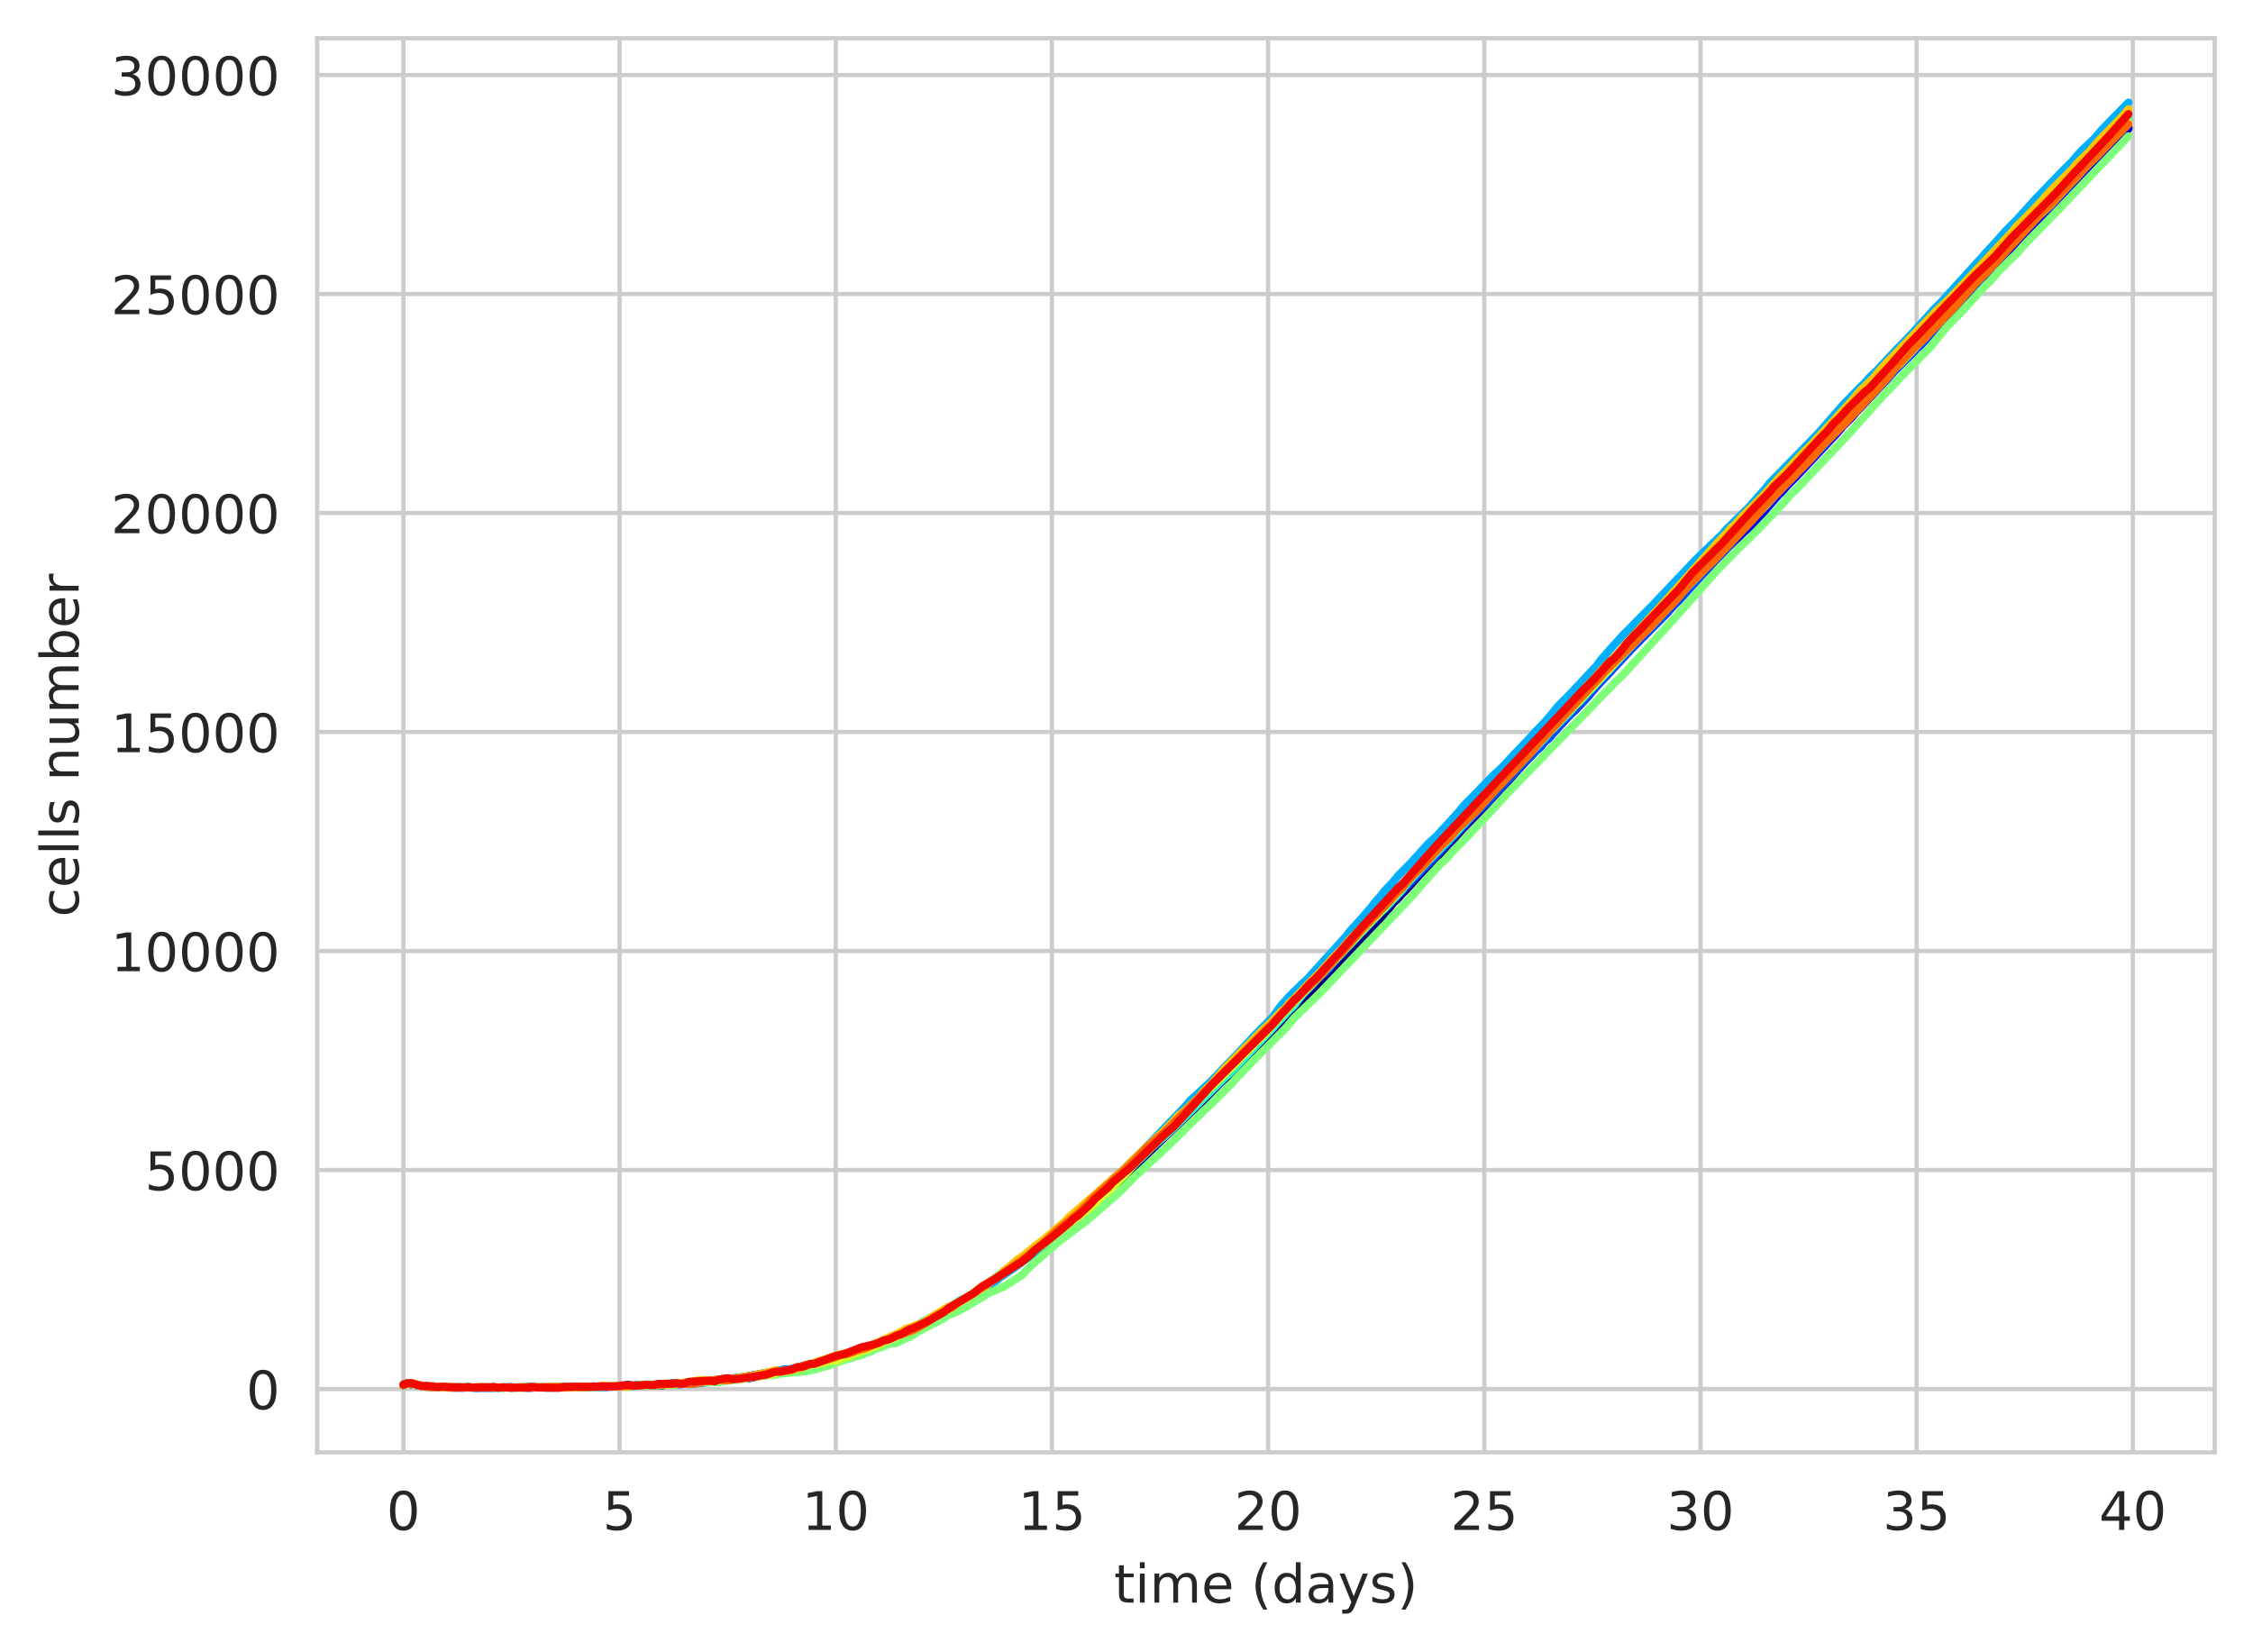 <?xml version="1.0" encoding="utf-8" standalone="no"?>
<!DOCTYPE svg PUBLIC "-//W3C//DTD SVG 1.1//EN"
  "http://www.w3.org/Graphics/SVG/1.1/DTD/svg11.dtd">
<!-- Created with matplotlib (https://matplotlib.org/) -->
<svg height="310.868pt" version="1.1" viewBox="0 0 424.011 310.868" width="424.011pt" xmlns="http://www.w3.org/2000/svg" xmlns:xlink="http://www.w3.org/1999/xlink">
 <defs>
  <style type="text/css">
*{stroke-linecap:butt;stroke-linejoin:round;white-space:pre;}
  </style>
 </defs>
 <g id="figure_1">
  <g id="patch_1">
   <path d="M 0 310.868 
L 424.011 310.868 
L 424.011 0 
L 0 0 
z
" style="fill:#ffffff;"/>
  </g>
  <g id="axes_1">
   <g id="patch_2">
    <path d="M 59.691 273.312 
L 416.811 273.312 
L 416.811 7.2 
L 59.691 7.2 
z
" style="fill:#ffffff;"/>
   </g>
   <g id="matplotlib.axis_1">
    <g id="xtick_1">
     <g id="line2d_1">
      <path clip-path="url(#pef18bf2307)" d="M 75.923 273.312 
L 75.923 7.2 
" style="fill:none;stroke:#cccccc;stroke-linecap:round;stroke-width:0.8;"/>
     </g>
     <g id="text_1">
      <!-- 0 -->
      <defs>
       <path d="M 31.781 66.406 
Q 24.172 66.406 20.328 58.906 
Q 16.5 51.422 16.5 36.375 
Q 16.5 21.391 20.328 13.891 
Q 24.172 6.391 31.781 6.391 
Q 39.453 6.391 43.281 13.891 
Q 47.125 21.391 47.125 36.375 
Q 47.125 51.422 43.281 58.906 
Q 39.453 66.406 31.781 66.406 
z
M 31.781 74.219 
Q 44.047 74.219 50.516 64.516 
Q 56.984 54.828 56.984 36.375 
Q 56.984 17.969 50.516 8.266 
Q 44.047 -1.422 31.781 -1.422 
Q 19.531 -1.422 13.062 8.266 
Q 6.594 17.969 6.594 36.375 
Q 6.594 54.828 13.062 64.516 
Q 19.531 74.219 31.781 74.219 
z
" id="DejaVuSans-48"/>
      </defs>
      <g style="fill:#262626;" transform="translate(72.742 287.91)scale(0.1 -0.1)">
       <use xlink:href="#DejaVuSans-48"/>
      </g>
     </g>
    </g>
    <g id="xtick_2">
     <g id="line2d_2">
      <path clip-path="url(#pef18bf2307)" d="M 116.607 273.312 
L 116.607 7.2 
" style="fill:none;stroke:#cccccc;stroke-linecap:round;stroke-width:0.8;"/>
     </g>
     <g id="text_2">
      <!-- 5 -->
      <defs>
       <path d="M 10.797 72.906 
L 49.516 72.906 
L 49.516 64.594 
L 19.828 64.594 
L 19.828 46.734 
Q 21.969 47.469 24.109 47.828 
Q 26.266 48.188 28.422 48.188 
Q 40.625 48.188 47.75 41.5 
Q 54.891 34.812 54.891 23.391 
Q 54.891 11.625 47.562 5.094 
Q 40.234 -1.422 26.906 -1.422 
Q 22.312 -1.422 17.547 -0.641 
Q 12.797 0.141 7.719 1.703 
L 7.719 11.625 
Q 12.109 9.234 16.797 8.062 
Q 21.484 6.891 26.703 6.891 
Q 35.156 6.891 40.078 11.328 
Q 45.016 15.766 45.016 23.391 
Q 45.016 31 40.078 35.438 
Q 35.156 39.891 26.703 39.891 
Q 22.75 39.891 18.812 39.016 
Q 14.891 38.141 10.797 36.281 
z
" id="DejaVuSans-53"/>
      </defs>
      <g style="fill:#262626;" transform="translate(113.426 287.91)scale(0.1 -0.1)">
       <use xlink:href="#DejaVuSans-53"/>
      </g>
     </g>
    </g>
    <g id="xtick_3">
     <g id="line2d_3">
      <path clip-path="url(#pef18bf2307)" d="M 157.29 273.312 
L 157.29 7.2 
" style="fill:none;stroke:#cccccc;stroke-linecap:round;stroke-width:0.8;"/>
     </g>
     <g id="text_3">
      <!-- 10 -->
      <defs>
       <path d="M 12.406 8.297 
L 28.516 8.297 
L 28.516 63.922 
L 10.984 60.406 
L 10.984 69.391 
L 28.422 72.906 
L 38.281 72.906 
L 38.281 8.297 
L 54.391 8.297 
L 54.391 0 
L 12.406 0 
z
" id="DejaVuSans-49"/>
      </defs>
      <g style="fill:#262626;" transform="translate(150.928 287.91)scale(0.1 -0.1)">
       <use xlink:href="#DejaVuSans-49"/>
       <use x="63.623" xlink:href="#DejaVuSans-48"/>
      </g>
     </g>
    </g>
    <g id="xtick_4">
     <g id="line2d_4">
      <path clip-path="url(#pef18bf2307)" d="M 197.974 273.312 
L 197.974 7.2 
" style="fill:none;stroke:#cccccc;stroke-linecap:round;stroke-width:0.8;"/>
     </g>
     <g id="text_4">
      <!-- 15 -->
      <g style="fill:#262626;" transform="translate(191.611 287.91)scale(0.1 -0.1)">
       <use xlink:href="#DejaVuSans-49"/>
       <use x="63.623" xlink:href="#DejaVuSans-53"/>
      </g>
     </g>
    </g>
    <g id="xtick_5">
     <g id="line2d_5">
      <path clip-path="url(#pef18bf2307)" d="M 238.657 273.312 
L 238.657 7.2 
" style="fill:none;stroke:#cccccc;stroke-linecap:round;stroke-width:0.8;"/>
     </g>
     <g id="text_5">
      <!-- 20 -->
      <defs>
       <path d="M 19.188 8.297 
L 53.609 8.297 
L 53.609 0 
L 7.328 0 
L 7.328 8.297 
Q 12.938 14.109 22.625 23.891 
Q 32.328 33.688 34.812 36.531 
Q 39.547 41.844 41.422 45.531 
Q 43.312 49.219 43.312 52.781 
Q 43.312 58.594 39.234 62.25 
Q 35.156 65.922 28.609 65.922 
Q 23.969 65.922 18.812 64.312 
Q 13.672 62.703 7.812 59.422 
L 7.812 69.391 
Q 13.766 71.781 18.938 73 
Q 24.125 74.219 28.422 74.219 
Q 39.75 74.219 46.484 68.547 
Q 53.219 62.891 53.219 53.422 
Q 53.219 48.922 51.531 44.891 
Q 49.859 40.875 45.406 35.406 
Q 44.188 33.984 37.641 27.219 
Q 31.109 20.453 19.188 8.297 
z
" id="DejaVuSans-50"/>
      </defs>
      <g style="fill:#262626;" transform="translate(232.295 287.91)scale(0.1 -0.1)">
       <use xlink:href="#DejaVuSans-50"/>
       <use x="63.623" xlink:href="#DejaVuSans-48"/>
      </g>
     </g>
    </g>
    <g id="xtick_6">
     <g id="line2d_6">
      <path clip-path="url(#pef18bf2307)" d="M 279.341 273.312 
L 279.341 7.2 
" style="fill:none;stroke:#cccccc;stroke-linecap:round;stroke-width:0.8;"/>
     </g>
     <g id="text_6">
      <!-- 25 -->
      <g style="fill:#262626;" transform="translate(272.978 287.91)scale(0.1 -0.1)">
       <use xlink:href="#DejaVuSans-50"/>
       <use x="63.623" xlink:href="#DejaVuSans-53"/>
      </g>
     </g>
    </g>
    <g id="xtick_7">
     <g id="line2d_7">
      <path clip-path="url(#pef18bf2307)" d="M 320.025 273.312 
L 320.025 7.2 
" style="fill:none;stroke:#cccccc;stroke-linecap:round;stroke-width:0.8;"/>
     </g>
     <g id="text_7">
      <!-- 30 -->
      <defs>
       <path d="M 40.578 39.312 
Q 47.656 37.797 51.625 33 
Q 55.609 28.219 55.609 21.188 
Q 55.609 10.406 48.188 4.484 
Q 40.766 -1.422 27.094 -1.422 
Q 22.516 -1.422 17.656 -0.516 
Q 12.797 0.391 7.625 2.203 
L 7.625 11.719 
Q 11.719 9.328 16.594 8.109 
Q 21.484 6.891 26.812 6.891 
Q 36.078 6.891 40.938 10.547 
Q 45.797 14.203 45.797 21.188 
Q 45.797 27.641 41.281 31.266 
Q 36.766 34.906 28.719 34.906 
L 20.219 34.906 
L 20.219 43.016 
L 29.109 43.016 
Q 36.375 43.016 40.234 45.922 
Q 44.094 48.828 44.094 54.297 
Q 44.094 59.906 40.109 62.906 
Q 36.141 65.922 28.719 65.922 
Q 24.656 65.922 20.016 65.031 
Q 15.375 64.156 9.812 62.312 
L 9.812 71.094 
Q 15.438 72.656 20.344 73.438 
Q 25.25 74.219 29.594 74.219 
Q 40.828 74.219 47.359 69.109 
Q 53.906 64.016 53.906 55.328 
Q 53.906 49.266 50.438 45.094 
Q 46.969 40.922 40.578 39.312 
z
" id="DejaVuSans-51"/>
      </defs>
      <g style="fill:#262626;" transform="translate(313.662 287.91)scale(0.1 -0.1)">
       <use xlink:href="#DejaVuSans-51"/>
       <use x="63.623" xlink:href="#DejaVuSans-48"/>
      </g>
     </g>
    </g>
    <g id="xtick_8">
     <g id="line2d_8">
      <path clip-path="url(#pef18bf2307)" d="M 360.708 273.312 
L 360.708 7.2 
" style="fill:none;stroke:#cccccc;stroke-linecap:round;stroke-width:0.8;"/>
     </g>
     <g id="text_8">
      <!-- 35 -->
      <g style="fill:#262626;" transform="translate(354.346 287.91)scale(0.1 -0.1)">
       <use xlink:href="#DejaVuSans-51"/>
       <use x="63.623" xlink:href="#DejaVuSans-53"/>
      </g>
     </g>
    </g>
    <g id="xtick_9">
     <g id="line2d_9">
      <path clip-path="url(#pef18bf2307)" d="M 401.392 273.312 
L 401.392 7.2 
" style="fill:none;stroke:#cccccc;stroke-linecap:round;stroke-width:0.8;"/>
     </g>
     <g id="text_9">
      <!-- 40 -->
      <defs>
       <path d="M 37.797 64.312 
L 12.891 25.391 
L 37.797 25.391 
z
M 35.203 72.906 
L 47.609 72.906 
L 47.609 25.391 
L 58.016 25.391 
L 58.016 17.188 
L 47.609 17.188 
L 47.609 0 
L 37.797 0 
L 37.797 17.188 
L 4.891 17.188 
L 4.891 26.703 
z
" id="DejaVuSans-52"/>
      </defs>
      <g style="fill:#262626;" transform="translate(395.029 287.91)scale(0.1 -0.1)">
       <use xlink:href="#DejaVuSans-52"/>
       <use x="63.623" xlink:href="#DejaVuSans-48"/>
      </g>
     </g>
    </g>
    <g id="text_10">
     <!-- time (days) -->
     <defs>
      <path d="M 18.312 70.219 
L 18.312 54.688 
L 36.812 54.688 
L 36.812 47.703 
L 18.312 47.703 
L 18.312 18.016 
Q 18.312 11.328 20.141 9.422 
Q 21.969 7.516 27.594 7.516 
L 36.812 7.516 
L 36.812 0 
L 27.594 0 
Q 17.188 0 13.234 3.875 
Q 9.281 7.766 9.281 18.016 
L 9.281 47.703 
L 2.688 47.703 
L 2.688 54.688 
L 9.281 54.688 
L 9.281 70.219 
z
" id="DejaVuSans-116"/>
      <path d="M 9.422 54.688 
L 18.406 54.688 
L 18.406 0 
L 9.422 0 
z
M 9.422 75.984 
L 18.406 75.984 
L 18.406 64.594 
L 9.422 64.594 
z
" id="DejaVuSans-105"/>
      <path d="M 52 44.188 
Q 55.375 50.25 60.062 53.125 
Q 64.75 56 71.094 56 
Q 79.641 56 84.281 50.016 
Q 88.922 44.047 88.922 33.016 
L 88.922 0 
L 79.891 0 
L 79.891 32.719 
Q 79.891 40.578 77.094 44.375 
Q 74.312 48.188 68.609 48.188 
Q 61.625 48.188 57.562 43.547 
Q 53.516 38.922 53.516 30.906 
L 53.516 0 
L 44.484 0 
L 44.484 32.719 
Q 44.484 40.625 41.703 44.406 
Q 38.922 48.188 33.109 48.188 
Q 26.219 48.188 22.156 43.531 
Q 18.109 38.875 18.109 30.906 
L 18.109 0 
L 9.078 0 
L 9.078 54.688 
L 18.109 54.688 
L 18.109 46.188 
Q 21.188 51.219 25.484 53.609 
Q 29.781 56 35.688 56 
Q 41.656 56 45.828 52.969 
Q 50 49.953 52 44.188 
z
" id="DejaVuSans-109"/>
      <path d="M 56.203 29.594 
L 56.203 25.203 
L 14.891 25.203 
Q 15.484 15.922 20.484 11.062 
Q 25.484 6.203 34.422 6.203 
Q 39.594 6.203 44.453 7.469 
Q 49.312 8.734 54.109 11.281 
L 54.109 2.781 
Q 49.266 0.734 44.188 -0.344 
Q 39.109 -1.422 33.891 -1.422 
Q 20.797 -1.422 13.156 6.188 
Q 5.516 13.812 5.516 26.812 
Q 5.516 40.234 12.766 48.109 
Q 20.016 56 32.328 56 
Q 43.359 56 49.781 48.891 
Q 56.203 41.797 56.203 29.594 
z
M 47.219 32.234 
Q 47.125 39.594 43.094 43.984 
Q 39.062 48.391 32.422 48.391 
Q 24.906 48.391 20.391 44.141 
Q 15.875 39.891 15.188 32.172 
z
" id="DejaVuSans-101"/>
      <path id="DejaVuSans-32"/>
      <path d="M 31 75.875 
Q 24.469 64.656 21.281 53.656 
Q 18.109 42.672 18.109 31.391 
Q 18.109 20.125 21.312 9.062 
Q 24.516 -2 31 -13.188 
L 23.188 -13.188 
Q 15.875 -1.703 12.234 9.375 
Q 8.594 20.453 8.594 31.391 
Q 8.594 42.281 12.203 53.312 
Q 15.828 64.359 23.188 75.875 
z
" id="DejaVuSans-40"/>
      <path d="M 45.406 46.391 
L 45.406 75.984 
L 54.391 75.984 
L 54.391 0 
L 45.406 0 
L 45.406 8.203 
Q 42.578 3.328 38.25 0.953 
Q 33.938 -1.422 27.875 -1.422 
Q 17.969 -1.422 11.734 6.484 
Q 5.516 14.406 5.516 27.297 
Q 5.516 40.188 11.734 48.094 
Q 17.969 56 27.875 56 
Q 33.938 56 38.25 53.625 
Q 42.578 51.266 45.406 46.391 
z
M 14.797 27.297 
Q 14.797 17.391 18.875 11.75 
Q 22.953 6.109 30.078 6.109 
Q 37.203 6.109 41.297 11.75 
Q 45.406 17.391 45.406 27.297 
Q 45.406 37.203 41.297 42.844 
Q 37.203 48.484 30.078 48.484 
Q 22.953 48.484 18.875 42.844 
Q 14.797 37.203 14.797 27.297 
z
" id="DejaVuSans-100"/>
      <path d="M 34.281 27.484 
Q 23.391 27.484 19.188 25 
Q 14.984 22.516 14.984 16.5 
Q 14.984 11.719 18.141 8.906 
Q 21.297 6.109 26.703 6.109 
Q 34.188 6.109 38.703 11.406 
Q 43.219 16.703 43.219 25.484 
L 43.219 27.484 
z
M 52.203 31.203 
L 52.203 0 
L 43.219 0 
L 43.219 8.297 
Q 40.141 3.328 35.547 0.953 
Q 30.953 -1.422 24.312 -1.422 
Q 15.922 -1.422 10.953 3.297 
Q 6 8.016 6 15.922 
Q 6 25.141 12.172 29.828 
Q 18.359 34.516 30.609 34.516 
L 43.219 34.516 
L 43.219 35.406 
Q 43.219 41.609 39.141 45 
Q 35.062 48.391 27.688 48.391 
Q 23 48.391 18.547 47.266 
Q 14.109 46.141 10.016 43.891 
L 10.016 52.203 
Q 14.938 54.109 19.578 55.047 
Q 24.219 56 28.609 56 
Q 40.484 56 46.344 49.844 
Q 52.203 43.703 52.203 31.203 
z
" id="DejaVuSans-97"/>
      <path d="M 32.172 -5.078 
Q 28.375 -14.844 24.75 -17.812 
Q 21.141 -20.797 15.094 -20.797 
L 7.906 -20.797 
L 7.906 -13.281 
L 13.188 -13.281 
Q 16.891 -13.281 18.938 -11.516 
Q 21 -9.766 23.484 -3.219 
L 25.094 0.875 
L 2.984 54.688 
L 12.5 54.688 
L 29.594 11.922 
L 46.688 54.688 
L 56.203 54.688 
z
" id="DejaVuSans-121"/>
      <path d="M 44.281 53.078 
L 44.281 44.578 
Q 40.484 46.531 36.375 47.5 
Q 32.281 48.484 27.875 48.484 
Q 21.188 48.484 17.844 46.438 
Q 14.5 44.391 14.5 40.281 
Q 14.5 37.156 16.891 35.375 
Q 19.281 33.594 26.516 31.984 
L 29.594 31.297 
Q 39.156 29.25 43.188 25.516 
Q 47.219 21.781 47.219 15.094 
Q 47.219 7.469 41.188 3.016 
Q 35.156 -1.422 24.609 -1.422 
Q 20.219 -1.422 15.453 -0.562 
Q 10.688 0.297 5.422 2 
L 5.422 11.281 
Q 10.406 8.688 15.234 7.391 
Q 20.062 6.109 24.812 6.109 
Q 31.156 6.109 34.562 8.281 
Q 37.984 10.453 37.984 14.406 
Q 37.984 18.062 35.516 20.016 
Q 33.062 21.969 24.703 23.781 
L 21.578 24.516 
Q 13.234 26.266 9.516 29.906 
Q 5.812 33.547 5.812 39.891 
Q 5.812 47.609 11.281 51.797 
Q 16.75 56 26.812 56 
Q 31.781 56 36.172 55.266 
Q 40.578 54.547 44.281 53.078 
z
" id="DejaVuSans-115"/>
      <path d="M 8.016 75.875 
L 15.828 75.875 
Q 23.141 64.359 26.781 53.312 
Q 30.422 42.281 30.422 31.391 
Q 30.422 20.453 26.781 9.375 
Q 23.141 -1.703 15.828 -13.188 
L 8.016 -13.188 
Q 14.5 -2 17.703 9.062 
Q 20.906 20.125 20.906 31.391 
Q 20.906 42.672 17.703 53.656 
Q 14.5 64.656 8.016 75.875 
z
" id="DejaVuSans-41"/>
     </defs>
     <g style="fill:#262626;" transform="translate(209.662 301.589)scale(0.1 -0.1)">
      <use xlink:href="#DejaVuSans-116"/>
      <use x="39.209" xlink:href="#DejaVuSans-105"/>
      <use x="66.992" xlink:href="#DejaVuSans-109"/>
      <use x="164.404" xlink:href="#DejaVuSans-101"/>
      <use x="225.928" xlink:href="#DejaVuSans-32"/>
      <use x="257.715" xlink:href="#DejaVuSans-40"/>
      <use x="296.729" xlink:href="#DejaVuSans-100"/>
      <use x="360.205" xlink:href="#DejaVuSans-97"/>
      <use x="421.484" xlink:href="#DejaVuSans-121"/>
      <use x="480.664" xlink:href="#DejaVuSans-115"/>
      <use x="532.764" xlink:href="#DejaVuSans-41"/>
     </g>
    </g>
   </g>
   <g id="matplotlib.axis_2">
    <g id="ytick_1">
     <g id="line2d_10">
      <path clip-path="url(#pef18bf2307)" d="M 59.691 261.397 
L 416.811 261.397 
" style="fill:none;stroke:#cccccc;stroke-linecap:round;stroke-width:0.8;"/>
     </g>
     <g id="text_11">
      <!-- 0 -->
      <g style="fill:#262626;" transform="translate(46.328 265.197)scale(0.1 -0.1)">
       <use xlink:href="#DejaVuSans-48"/>
      </g>
     </g>
    </g>
    <g id="ytick_2">
     <g id="line2d_11">
      <path clip-path="url(#pef18bf2307)" d="M 59.691 220.183 
L 416.811 220.183 
" style="fill:none;stroke:#cccccc;stroke-linecap:round;stroke-width:0.8;"/>
     </g>
     <g id="text_12">
      <!-- 5000 -->
      <g style="fill:#262626;" transform="translate(27.241 223.982)scale(0.1 -0.1)">
       <use xlink:href="#DejaVuSans-53"/>
       <use x="63.623" xlink:href="#DejaVuSans-48"/>
       <use x="127.246" xlink:href="#DejaVuSans-48"/>
       <use x="190.869" xlink:href="#DejaVuSans-48"/>
      </g>
     </g>
    </g>
    <g id="ytick_3">
     <g id="line2d_12">
      <path clip-path="url(#pef18bf2307)" d="M 59.691 178.969 
L 416.811 178.969 
" style="fill:none;stroke:#cccccc;stroke-linecap:round;stroke-width:0.8;"/>
     </g>
     <g id="text_13">
      <!-- 10000 -->
      <g style="fill:#262626;" transform="translate(20.878 182.768)scale(0.1 -0.1)">
       <use xlink:href="#DejaVuSans-49"/>
       <use x="63.623" xlink:href="#DejaVuSans-48"/>
       <use x="127.246" xlink:href="#DejaVuSans-48"/>
       <use x="190.869" xlink:href="#DejaVuSans-48"/>
       <use x="254.492" xlink:href="#DejaVuSans-48"/>
      </g>
     </g>
    </g>
    <g id="ytick_4">
     <g id="line2d_13">
      <path clip-path="url(#pef18bf2307)" d="M 59.691 137.754 
L 416.811 137.754 
" style="fill:none;stroke:#cccccc;stroke-linecap:round;stroke-width:0.8;"/>
     </g>
     <g id="text_14">
      <!-- 15000 -->
      <g style="fill:#262626;" transform="translate(20.878 141.554)scale(0.1 -0.1)">
       <use xlink:href="#DejaVuSans-49"/>
       <use x="63.623" xlink:href="#DejaVuSans-53"/>
       <use x="127.246" xlink:href="#DejaVuSans-48"/>
       <use x="190.869" xlink:href="#DejaVuSans-48"/>
       <use x="254.492" xlink:href="#DejaVuSans-48"/>
      </g>
     </g>
    </g>
    <g id="ytick_5">
     <g id="line2d_14">
      <path clip-path="url(#pef18bf2307)" d="M 59.691 96.54 
L 416.811 96.54 
" style="fill:none;stroke:#cccccc;stroke-linecap:round;stroke-width:0.8;"/>
     </g>
     <g id="text_15">
      <!-- 20000 -->
      <g style="fill:#262626;" transform="translate(20.878 100.339)scale(0.1 -0.1)">
       <use xlink:href="#DejaVuSans-50"/>
       <use x="63.623" xlink:href="#DejaVuSans-48"/>
       <use x="127.246" xlink:href="#DejaVuSans-48"/>
       <use x="190.869" xlink:href="#DejaVuSans-48"/>
       <use x="254.492" xlink:href="#DejaVuSans-48"/>
      </g>
     </g>
    </g>
    <g id="ytick_6">
     <g id="line2d_15">
      <path clip-path="url(#pef18bf2307)" d="M 59.691 55.326 
L 416.811 55.326 
" style="fill:none;stroke:#cccccc;stroke-linecap:round;stroke-width:0.8;"/>
     </g>
     <g id="text_16">
      <!-- 25000 -->
      <g style="fill:#262626;" transform="translate(20.878 59.125)scale(0.1 -0.1)">
       <use xlink:href="#DejaVuSans-50"/>
       <use x="63.623" xlink:href="#DejaVuSans-53"/>
       <use x="127.246" xlink:href="#DejaVuSans-48"/>
       <use x="190.869" xlink:href="#DejaVuSans-48"/>
       <use x="254.492" xlink:href="#DejaVuSans-48"/>
      </g>
     </g>
    </g>
    <g id="ytick_7">
     <g id="line2d_16">
      <path clip-path="url(#pef18bf2307)" d="M 59.691 14.111 
L 416.811 14.111 
" style="fill:none;stroke:#cccccc;stroke-linecap:round;stroke-width:0.8;"/>
     </g>
     <g id="text_17">
      <!-- 30000 -->
      <g style="fill:#262626;" transform="translate(20.878 17.91)scale(0.1 -0.1)">
       <use xlink:href="#DejaVuSans-51"/>
       <use x="63.623" xlink:href="#DejaVuSans-48"/>
       <use x="127.246" xlink:href="#DejaVuSans-48"/>
       <use x="190.869" xlink:href="#DejaVuSans-48"/>
       <use x="254.492" xlink:href="#DejaVuSans-48"/>
      </g>
     </g>
    </g>
    <g id="text_18">
     <!-- cells number -->
     <defs>
      <path d="M 48.781 52.594 
L 48.781 44.188 
Q 44.969 46.297 41.141 47.344 
Q 37.312 48.391 33.406 48.391 
Q 24.656 48.391 19.812 42.844 
Q 14.984 37.312 14.984 27.297 
Q 14.984 17.281 19.812 11.734 
Q 24.656 6.203 33.406 6.203 
Q 37.312 6.203 41.141 7.25 
Q 44.969 8.297 48.781 10.406 
L 48.781 2.094 
Q 45.016 0.344 40.984 -0.531 
Q 36.969 -1.422 32.422 -1.422 
Q 20.062 -1.422 12.781 6.344 
Q 5.516 14.109 5.516 27.297 
Q 5.516 40.672 12.859 48.328 
Q 20.219 56 33.016 56 
Q 37.156 56 41.109 55.141 
Q 45.062 54.297 48.781 52.594 
z
" id="DejaVuSans-99"/>
      <path d="M 9.422 75.984 
L 18.406 75.984 
L 18.406 0 
L 9.422 0 
z
" id="DejaVuSans-108"/>
      <path d="M 54.891 33.016 
L 54.891 0 
L 45.906 0 
L 45.906 32.719 
Q 45.906 40.484 42.875 44.328 
Q 39.844 48.188 33.797 48.188 
Q 26.516 48.188 22.312 43.547 
Q 18.109 38.922 18.109 30.906 
L 18.109 0 
L 9.078 0 
L 9.078 54.688 
L 18.109 54.688 
L 18.109 46.188 
Q 21.344 51.125 25.703 53.562 
Q 30.078 56 35.797 56 
Q 45.219 56 50.047 50.172 
Q 54.891 44.344 54.891 33.016 
z
" id="DejaVuSans-110"/>
      <path d="M 8.5 21.578 
L 8.5 54.688 
L 17.484 54.688 
L 17.484 21.922 
Q 17.484 14.156 20.5 10.266 
Q 23.531 6.391 29.594 6.391 
Q 36.859 6.391 41.078 11.031 
Q 45.312 15.672 45.312 23.688 
L 45.312 54.688 
L 54.297 54.688 
L 54.297 0 
L 45.312 0 
L 45.312 8.406 
Q 42.047 3.422 37.719 1 
Q 33.406 -1.422 27.688 -1.422 
Q 18.266 -1.422 13.375 4.438 
Q 8.5 10.297 8.5 21.578 
z
M 31.109 56 
z
" id="DejaVuSans-117"/>
      <path d="M 48.688 27.297 
Q 48.688 37.203 44.609 42.844 
Q 40.531 48.484 33.406 48.484 
Q 26.266 48.484 22.188 42.844 
Q 18.109 37.203 18.109 27.297 
Q 18.109 17.391 22.188 11.75 
Q 26.266 6.109 33.406 6.109 
Q 40.531 6.109 44.609 11.75 
Q 48.688 17.391 48.688 27.297 
z
M 18.109 46.391 
Q 20.953 51.266 25.266 53.625 
Q 29.594 56 35.594 56 
Q 45.562 56 51.781 48.094 
Q 58.016 40.188 58.016 27.297 
Q 58.016 14.406 51.781 6.484 
Q 45.562 -1.422 35.594 -1.422 
Q 29.594 -1.422 25.266 0.953 
Q 20.953 3.328 18.109 8.203 
L 18.109 0 
L 9.078 0 
L 9.078 75.984 
L 18.109 75.984 
z
" id="DejaVuSans-98"/>
      <path d="M 41.109 46.297 
Q 39.594 47.172 37.812 47.578 
Q 36.031 48 33.891 48 
Q 26.266 48 22.188 43.047 
Q 18.109 38.094 18.109 28.812 
L 18.109 0 
L 9.078 0 
L 9.078 54.688 
L 18.109 54.688 
L 18.109 46.188 
Q 20.953 51.172 25.484 53.578 
Q 30.031 56 36.531 56 
Q 37.453 56 38.578 55.875 
Q 39.703 55.766 41.062 55.516 
z
" id="DejaVuSans-114"/>
     </defs>
     <g style="fill:#262626;" transform="translate(14.798 172.568)rotate(-90)scale(0.1 -0.1)">
      <use xlink:href="#DejaVuSans-99"/>
      <use x="54.98" xlink:href="#DejaVuSans-101"/>
      <use x="116.504" xlink:href="#DejaVuSans-108"/>
      <use x="144.287" xlink:href="#DejaVuSans-108"/>
      <use x="172.07" xlink:href="#DejaVuSans-115"/>
      <use x="224.17" xlink:href="#DejaVuSans-32"/>
      <use x="255.957" xlink:href="#DejaVuSans-110"/>
      <use x="319.336" xlink:href="#DejaVuSans-117"/>
      <use x="382.715" xlink:href="#DejaVuSans-109"/>
      <use x="480.127" xlink:href="#DejaVuSans-98"/>
      <use x="543.604" xlink:href="#DejaVuSans-101"/>
      <use x="605.127" xlink:href="#DejaVuSans-114"/>
     </g>
    </g>
   </g>
   <g id="line2d_17">
    <path clip-path="url(#pef18bf2307)" d="M 75.923 260.697 
L 76.737 260.342 
L 77.551 260.573 
L 79.178 260.688 
L 79.992 260.87 
L 84.06 261.109 
L 86.501 261.043 
L 87.315 261.117 
L 88.128 260.977 
L 88.942 261.167 
L 93.01 261.035 
L 93.824 261.15 
L 94.638 261.059 
L 96.265 261.175 
L 97.079 261.068 
L 98.706 261.068 
L 99.52 260.985 
L 101.147 261.101 
L 102.774 261.068 
L 105.215 260.977 
L 110.911 261.026 
L 115.793 260.886 
L 116.607 260.911 
L 118.234 260.598 
L 119.048 260.746 
L 120.675 260.688 
L 121.489 260.787 
L 122.303 260.631 
L 124.744 260.705 
L 125.557 260.482 
L 126.371 260.416 
L 127.185 260.491 
L 128.812 260.35 
L 129.626 260.482 
L 130.439 260.268 
L 132.067 260.087 
L 132.88 259.971 
L 134.508 259.963 
L 135.321 259.724 
L 136.135 259.815 
L 136.949 259.477 
L 137.762 259.37 
L 138.576 259.403 
L 146.713 257.869 
L 147.526 257.894 
L 149.154 257.622 
L 150.781 257.498 
L 151.595 257.07 
L 154.849 256.41 
L 157.29 255.718 
L 158.104 255.652 
L 162.172 254.292 
L 162.986 254.135 
L 163.8 253.723 
L 165.427 253.237 
L 167.054 252.668 
L 168.682 252 
L 170.309 251.069 
L 175.191 248.637 
L 180.887 245.175 
L 182.514 244.137 
L 184.142 243.189 
L 193.906 236.331 
L 194.719 235.63 
L 196.347 234.542 
L 197.16 233.973 
L 197.974 233.207 
L 198.788 232.63 
L 202.042 229.72 
L 203.67 228.467 
L 207.738 224.84 
L 208.552 224.181 
L 209.365 223.274 
L 210.993 222.062 
L 211.806 221.353 
L 212.62 220.381 
L 214.247 218.872 
L 217.502 215.641 
L 226.452 207.118 
L 229.707 203.763 
L 231.334 202.304 
L 232.148 201.488 
L 232.962 200.862 
L 242.726 191.226 
L 243.539 190.245 
L 244.353 189.569 
L 247.608 186.173 
L 251.676 181.87 
L 254.931 178.309 
L 257.372 175.449 
L 258.999 173.825 
L 259.813 172.943 
L 260.627 171.814 
L 261.44 170.94 
L 262.254 169.893 
L 263.068 169.16 
L 263.881 168.203 
L 264.695 167.42 
L 267.136 164.7 
L 272.832 158.897 
L 275.273 156.004 
L 278.527 152.748 
L 283.409 147.539 
L 285.85 144.761 
L 291.546 138.554 
L 293.173 136.963 
L 293.987 136.172 
L 295.614 134.375 
L 296.428 133.707 
L 298.869 131.086 
L 301.31 128.209 
L 302.937 126.585 
L 304.565 124.648 
L 308.633 120.42 
L 309.447 119.636 
L 310.26 118.606 
L 311.888 116.908 
L 313.515 115.161 
L 315.956 112.622 
L 317.584 110.734 
L 319.211 109.127 
L 324.093 103.991 
L 326.534 101.403 
L 327.348 100.505 
L 328.975 98.972 
L 331.416 96.499 
L 334.671 93.086 
L 337.112 90.374 
L 345.248 81.835 
L 350.13 76.452 
L 351.758 74.523 
L 353.385 72.949 
L 357.453 68.72 
L 364.776 61.079 
L 365.59 60.139 
L 367.217 58.631 
L 369.658 55.96 
L 371.286 54.213 
L 372.099 53.273 
L 372.913 52.507 
L 374.54 50.776 
L 383.491 41.395 
L 386.745 37.76 
L 387.559 37.109 
L 390 34.669 
L 394.069 30.787 
L 398.137 26.525 
L 399.764 25.082 
L 400.578 24.201 
L 400.578 24.201 
" style="fill:none;stroke:#000080;stroke-linecap:round;stroke-width:1.5;"/>
   </g>
   <g id="line2d_18">
    <path clip-path="url(#pef18bf2307)" d="M 75.923 260.524 
L 76.737 260.268 
L 77.551 260.285 
L 78.364 260.697 
L 80.805 260.985 
L 83.246 260.952 
L 84.06 261.092 
L 85.687 261.167 
L 87.315 261.158 
L 88.128 261.043 
L 89.756 261.175 
L 93.01 261.142 
L 94.638 261.084 
L 96.265 261.018 
L 97.079 261.134 
L 97.892 261.092 
L 99.52 261.191 
L 101.147 261.101 
L 101.961 261.051 
L 102.774 261.158 
L 106.029 261.101 
L 107.657 260.96 
L 109.284 260.911 
L 110.098 261.01 
L 113.352 260.985 
L 114.166 261.01 
L 114.98 260.919 
L 116.607 260.952 
L 120.675 260.606 
L 121.489 260.812 
L 122.303 260.573 
L 123.93 260.631 
L 124.744 260.449 
L 126.371 260.458 
L 127.998 260.285 
L 128.812 260.359 
L 133.694 259.741 
L 134.508 259.897 
L 136.135 259.567 
L 140.203 259.18 
L 141.017 259.378 
L 143.458 258.867 
L 144.272 258.702 
L 145.899 258.183 
L 146.713 258.282 
L 151.595 257.358 
L 153.222 256.996 
L 154.849 256.798 
L 157.29 255.974 
L 158.104 255.776 
L 158.918 255.702 
L 159.731 255.289 
L 161.359 254.762 
L 162.986 254.119 
L 163.8 253.962 
L 164.613 253.69 
L 166.241 252.841 
L 169.495 251.489 
L 170.309 251.028 
L 171.123 250.434 
L 171.936 250.088 
L 173.564 249.107 
L 175.191 248.53 
L 176.818 247.714 
L 180.887 245.167 
L 181.701 244.879 
L 182.514 244.244 
L 183.328 243.799 
L 184.142 243.222 
L 184.955 242.826 
L 189.837 238.812 
L 191.465 237.477 
L 192.278 237.056 
L 194.719 235.251 
L 195.533 234.633 
L 196.347 233.8 
L 197.16 233.306 
L 198.788 231.863 
L 199.601 231.097 
L 202.856 228.871 
L 206.111 226.06 
L 206.924 225.137 
L 210.179 222.301 
L 210.993 221.403 
L 212.62 219.911 
L 214.247 218.213 
L 215.061 217.586 
L 224.011 208.734 
L 226.452 206.483 
L 228.08 204.835 
L 230.521 202.197 
L 232.148 200.351 
L 233.775 198.727 
L 241.912 190.245 
L 245.167 186.717 
L 246.794 185.085 
L 250.863 180.939 
L 254.117 177.427 
L 257.372 174.163 
L 258.999 172.383 
L 262.254 169.003 
L 263.068 167.956 
L 263.881 167.272 
L 267.136 163.695 
L 268.763 162.054 
L 272.018 158.419 
L 272.832 157.76 
L 273.645 156.944 
L 274.459 155.955 
L 275.273 155.213 
L 276.9 153.366 
L 287.478 142.436 
L 289.105 140.771 
L 291.546 138.1 
L 293.173 136.328 
L 296.428 132.965 
L 297.242 132.273 
L 313.515 115.342 
L 315.142 113.43 
L 315.956 112.688 
L 318.397 110.034 
L 320.838 107.709 
L 324.907 103.299 
L 327.348 101.016 
L 328.161 100.192 
L 329.789 98.815 
L 334.671 93.218 
L 335.484 92.427 
L 336.298 91.471 
L 337.925 89.838 
L 346.062 81.167 
L 346.876 80.153 
L 348.503 78.57 
L 349.317 77.573 
L 350.13 76.765 
L 351.758 75.001 
L 355.012 71.531 
L 356.64 69.503 
L 360.708 65.374 
L 361.522 64.385 
L 363.149 62.719 
L 365.59 60.032 
L 373.727 52.078 
L 376.168 49.341 
L 377.795 47.602 
L 383.491 41.816 
L 385.118 40.521 
L 390 35.378 
L 391.628 33.54 
L 392.441 32.781 
L 394.069 31.009 
L 395.696 29.27 
L 398.137 26.624 
L 399.764 24.975 
L 400.578 24.019 
L 400.578 24.019 
" style="fill:none;stroke:#0000f1;stroke-linecap:round;stroke-width:1.5;"/>
   </g>
   <g id="line2d_19">
    <path clip-path="url(#pef18bf2307)" d="M 75.923 260.557 
L 76.737 260.243 
L 79.178 260.754 
L 79.992 260.779 
L 80.805 260.936 
L 81.619 260.87 
L 82.433 261.035 
L 93.01 261.175 
L 94.638 261.101 
L 99.52 261.092 
L 104.402 261.026 
L 105.215 261.092 
L 106.843 260.985 
L 108.47 261.109 
L 110.098 260.985 
L 110.911 261.026 
L 111.725 260.87 
L 112.539 261.018 
L 116.607 260.928 
L 118.234 260.919 
L 119.048 260.853 
L 119.862 260.672 
L 120.675 260.614 
L 122.303 260.68 
L 125.557 260.548 
L 126.371 260.285 
L 127.185 260.499 
L 127.998 260.507 
L 128.812 260.392 
L 130.439 260.4 
L 132.88 260.136 
L 134.508 260.037 
L 136.135 259.757 
L 138.576 259.345 
L 139.39 259.18 
L 141.017 259.262 
L 143.458 258.801 
L 144.272 258.768 
L 147.526 257.696 
L 149.154 257.639 
L 149.967 257.465 
L 150.781 257.119 
L 151.595 257.128 
L 153.222 256.773 
L 154.036 256.616 
L 154.849 256.196 
L 155.663 255.99 
L 156.477 255.495 
L 157.29 255.24 
L 158.918 255.1 
L 160.545 254.35 
L 162.172 253.971 
L 164.613 253.138 
L 165.427 252.775 
L 167.054 252.231 
L 168.682 251.456 
L 169.495 251.316 
L 171.123 250.459 
L 172.75 249.594 
L 174.377 248.679 
L 175.191 248.225 
L 176.005 247.986 
L 176.818 247.574 
L 178.446 246.354 
L 179.26 246.049 
L 180.887 245.035 
L 181.701 244.598 
L 182.514 243.931 
L 183.328 243.477 
L 184.142 242.81 
L 185.769 241.68 
L 190.651 238.012 
L 191.465 237.6 
L 194.719 235.111 
L 197.16 233.652 
L 198.788 232.374 
L 199.601 231.641 
L 200.415 231.105 
L 204.483 227.396 
L 205.297 226.893 
L 206.924 225.368 
L 208.552 223.686 
L 210.179 221.955 
L 210.993 221.213 
L 212.62 219.408 
L 221.57 211.05 
L 226.452 206.038 
L 228.08 204.151 
L 231.334 201.125 
L 236.216 196.229 
L 237.844 194.647 
L 243.539 188.91 
L 244.353 187.887 
L 245.167 187.261 
L 245.98 186.313 
L 246.794 185.538 
L 247.608 184.541 
L 249.235 183.148 
L 250.049 182.356 
L 250.863 181.227 
L 252.49 179.57 
L 253.304 178.524 
L 254.117 177.798 
L 255.745 175.968 
L 267.136 164.305 
L 267.95 163.381 
L 269.577 161.799 
L 273.645 157.381 
L 276.086 154.834 
L 277.714 153.103 
L 280.155 150.778 
L 285.85 144.596 
L 286.664 143.714 
L 288.291 142.197 
L 289.105 141.323 
L 289.919 140.648 
L 290.732 139.617 
L 291.546 138.941 
L 293.987 136.089 
L 297.242 132.776 
L 298.869 131.094 
L 299.683 130.039 
L 305.378 123.964 
L 307.006 122.208 
L 313.515 115.655 
L 315.142 113.825 
L 315.956 113.075 
L 322.466 105.797 
L 324.093 104.264 
L 328.161 99.516 
L 329.789 97.826 
L 331.416 95.979 
L 333.043 94.57 
L 334.671 92.723 
L 343.621 83.582 
L 344.435 82.56 
L 346.876 80.087 
L 348.503 78.134 
L 353.385 73.122 
L 355.012 71.581 
L 356.64 69.767 
L 359.081 67.36 
L 360.708 65.67 
L 361.522 64.978 
L 363.963 62.283 
L 364.776 61.277 
L 367.217 58.878 
L 370.472 54.864 
L 372.099 53.273 
L 376.981 47.932 
L 378.609 45.929 
L 380.236 44.387 
L 386.745 37.579 
L 388.373 35.905 
L 390.814 33.07 
L 394.882 28.512 
L 396.51 26.871 
L 398.137 25.19 
L 400.578 22.651 
L 400.578 22.651 
" style="fill:none;stroke:#004cff;stroke-linecap:round;stroke-width:1.5;"/>
   </g>
   <g id="line2d_20">
    <path clip-path="url(#pef18bf2307)" d="M 75.923 260.54 
L 76.737 260.318 
L 77.551 260.416 
L 78.364 260.639 
L 79.178 260.713 
L 79.992 260.977 
L 82.433 261.002 
L 83.246 261.117 
L 86.501 261.051 
L 87.315 261.134 
L 88.942 261.084 
L 89.756 261.15 
L 90.569 261.076 
L 91.383 261.167 
L 93.01 261.076 
L 97.079 261.15 
L 98.706 261.059 
L 100.333 261.125 
L 110.098 261.01 
L 113.352 261.035 
L 114.166 260.845 
L 120.675 260.796 
L 121.489 260.54 
L 122.303 260.623 
L 123.93 260.433 
L 127.998 260.375 
L 128.812 260.285 
L 129.626 260.4 
L 130.439 260.128 
L 131.253 260.07 
L 132.067 260.128 
L 132.88 260.004 
L 133.694 260.013 
L 134.508 259.675 
L 135.321 259.642 
L 136.135 259.485 
L 139.39 259.427 
L 141.017 259.131 
L 141.831 258.834 
L 142.644 258.784 
L 146.713 257.894 
L 148.34 257.77 
L 151.595 256.897 
L 152.408 256.781 
L 154.849 255.965 
L 155.663 255.883 
L 157.29 255.471 
L 158.918 254.91 
L 162.986 253.55 
L 163.8 253.154 
L 169.495 251.226 
L 170.309 250.756 
L 176.818 247.953 
L 180.073 246.033 
L 181.701 244.804 
L 184.142 243.057 
L 187.396 241.103 
L 188.21 240.403 
L 191.465 238.185 
L 193.092 236.883 
L 194.719 235.737 
L 197.16 233.372 
L 199.601 231.179 
L 200.415 230.726 
L 201.229 229.992 
L 202.856 228.368 
L 204.483 226.851 
L 206.111 225.096 
L 208.552 222.87 
L 210.179 221.156 
L 210.993 220.554 
L 212.62 218.889 
L 213.434 218.163 
L 215.061 216.54 
L 223.198 208.074 
L 224.011 207.093 
L 228.08 203.343 
L 230.521 200.746 
L 232.962 198.24 
L 236.216 194.745 
L 239.471 191.457 
L 241.098 189.231 
L 242.726 187.434 
L 245.167 185.027 
L 245.98 184.294 
L 250.049 179.826 
L 253.304 176.224 
L 254.117 175.169 
L 255.745 173.396 
L 258.186 170.594 
L 258.999 169.506 
L 259.813 168.649 
L 260.627 167.61 
L 262.254 165.895 
L 263.068 164.873 
L 265.509 162.4 
L 268.763 158.807 
L 270.391 157.306 
L 274.459 152.888 
L 275.273 151.825 
L 276.9 150.193 
L 280.968 145.997 
L 282.596 144.505 
L 285.037 141.884 
L 287.478 139.362 
L 289.105 137.556 
L 290.732 135.891 
L 292.36 133.971 
L 293.173 132.94 
L 294.801 131.325 
L 297.242 128.753 
L 300.496 125.266 
L 301.31 124.154 
L 302.937 122.282 
L 305.378 119.603 
L 311.074 113.842 
L 319.211 105.261 
L 320.838 103.678 
L 324.093 100.562 
L 324.907 99.598 
L 328.975 95.633 
L 331.416 92.864 
L 332.23 91.982 
L 333.043 90.91 
L 341.994 81.76 
L 346.876 76.172 
L 350.13 72.817 
L 350.944 72.05 
L 351.758 71.102 
L 353.385 69.553 
L 355.012 67.789 
L 356.64 66.058 
L 359.081 63.56 
L 363.149 59.134 
L 363.963 58.202 
L 365.59 56.579 
L 377.795 43.118 
L 379.422 41.502 
L 383.491 37.018 
L 388.373 31.982 
L 390 30.358 
L 391.628 28.454 
L 394.069 26.162 
L 395.696 24.283 
L 400.578 19.296 
L 400.578 19.296 
" style="fill:none;stroke:#00b0ff;stroke-linecap:round;stroke-width:1.5;"/>
   </g>
   <g id="line2d_21">
    <path clip-path="url(#pef18bf2307)" d="M 75.923 260.664 
L 76.737 260.367 
L 79.178 260.697 
L 79.992 260.977 
L 81.619 260.936 
L 83.246 261.101 
L 84.06 261.043 
L 85.687 261.175 
L 86.501 261.068 
L 87.315 261.134 
L 88.128 261.059 
L 88.942 261.175 
L 91.383 261.059 
L 92.197 261.167 
L 93.824 261.167 
L 94.638 261.2 
L 95.451 261.092 
L 97.079 261.125 
L 97.892 261.026 
L 99.52 261.068 
L 103.588 261.092 
L 104.402 261.01 
L 106.843 261.084 
L 123.93 260.655 
L 124.744 260.482 
L 126.371 260.639 
L 127.185 260.408 
L 130.439 260.013 
L 132.067 260.07 
L 133.694 259.79 
L 134.508 259.864 
L 135.321 259.823 
L 136.949 259.378 
L 137.762 259.46 
L 139.39 259.122 
L 141.017 259.147 
L 141.831 259.056 
L 143.458 258.619 
L 145.899 258.306 
L 149.154 257.935 
L 149.967 257.597 
L 150.781 257.515 
L 154.036 256.748 
L 154.849 256.402 
L 155.663 256.229 
L 156.477 256.171 
L 157.29 255.792 
L 158.104 255.767 
L 158.918 255.528 
L 161.359 254.243 
L 162.172 254.003 
L 163.8 253.303 
L 167.054 252.149 
L 167.868 251.695 
L 168.682 251.498 
L 169.495 250.83 
L 171.936 249.808 
L 172.75 249.363 
L 173.564 248.728 
L 177.632 246.692 
L 180.887 244.541 
L 181.701 244.376 
L 183.328 243.428 
L 187.396 240.403 
L 188.21 239.719 
L 189.837 238.672 
L 191.465 237.419 
L 194.719 234.748 
L 195.533 234.311 
L 197.974 232.382 
L 200.415 230.355 
L 202.042 229.069 
L 205.297 226.423 
L 206.924 225.244 
L 208.552 223.793 
L 211.806 220.653 
L 215.061 217.677 
L 216.688 216.029 
L 219.129 213.894 
L 220.757 212.402 
L 230.521 202.749 
L 231.334 202.065 
L 239.471 193.542 
L 241.912 190.88 
L 242.726 189.973 
L 243.539 189.248 
L 245.167 187.088 
L 246.794 185.481 
L 259.813 171.674 
L 260.627 170.981 
L 263.881 167.445 
L 264.695 166.365 
L 268.763 162.071 
L 273.645 157.084 
L 275.273 155.287 
L 278.527 151.883 
L 281.782 148.19 
L 290.732 138.925 
L 291.546 137.903 
L 293.987 135.438 
L 295.614 133.806 
L 296.428 132.767 
L 297.242 132.091 
L 298.869 130.327 
L 311.888 116.397 
L 313.515 114.575 
L 315.956 112.234 
L 316.77 111.27 
L 320.025 107.989 
L 322.466 105.319 
L 323.279 104.643 
L 324.093 103.563 
L 326.534 101.049 
L 328.975 98.452 
L 331.416 95.963 
L 333.043 94.158 
L 337.112 89.88 
L 340.366 86.566 
L 341.18 85.593 
L 342.807 83.978 
L 359.081 66.486 
L 363.149 62.233 
L 364.776 60.37 
L 365.59 59.546 
L 367.217 57.642 
L 368.845 55.927 
L 372.913 51.872 
L 373.727 50.841 
L 376.168 48.163 
L 381.863 41.766 
L 382.677 40.975 
L 383.491 39.986 
L 393.255 30.144 
L 400.578 22.189 
L 400.578 22.189 
" style="fill:none;stroke:#29ffce;stroke-linecap:round;stroke-width:1.5;"/>
   </g>
   <g id="line2d_22">
    <path clip-path="url(#pef18bf2307)" d="M 75.923 260.581 
L 76.737 260.276 
L 78.364 260.713 
L 79.178 260.746 
L 79.992 260.952 
L 84.874 261.068 
L 85.687 261.035 
L 86.501 261.117 
L 87.315 260.993 
L 88.942 261.125 
L 89.756 261.018 
L 92.197 261.117 
L 93.824 261.117 
L 94.638 261.183 
L 95.451 261.059 
L 99.52 261.142 
L 101.147 261.043 
L 103.588 261.175 
L 105.215 261.018 
L 106.843 261.117 
L 107.657 260.969 
L 108.47 261.109 
L 109.284 260.993 
L 110.098 261.01 
L 110.911 260.911 
L 111.725 261.035 
L 119.862 260.738 
L 120.675 260.614 
L 121.489 260.647 
L 122.303 260.796 
L 125.557 260.565 
L 126.371 260.416 
L 127.185 260.614 
L 127.998 260.334 
L 128.812 260.433 
L 130.439 260.26 
L 132.067 260.153 
L 135.321 260.111 
L 136.135 259.905 
L 138.576 259.675 
L 140.203 259.436 
L 141.831 259.065 
L 142.644 259.023 
L 143.458 258.867 
L 145.899 258.751 
L 146.713 258.504 
L 151.595 258.1 
L 152.408 257.878 
L 153.222 257.77 
L 154.849 257.259 
L 155.663 257.095 
L 157.29 256.46 
L 161.359 255.199 
L 162.172 255.05 
L 162.986 254.556 
L 163.8 254.44 
L 164.613 253.929 
L 166.241 253.41 
L 167.054 253.023 
L 167.868 252.817 
L 168.682 252.775 
L 170.309 251.935 
L 171.123 251.638 
L 171.936 251.201 
L 172.75 250.599 
L 177.632 248.085 
L 178.446 247.483 
L 180.073 246.882 
L 180.887 246.379 
L 181.701 246.016 
L 184.142 244.516 
L 184.955 244.079 
L 185.769 243.469 
L 187.396 242.801 
L 189.024 242.068 
L 192.278 239.999 
L 193.906 238.301 
L 198.788 234.064 
L 202.042 231.542 
L 204.483 229.753 
L 209.365 225.508 
L 210.993 224.049 
L 213.434 221.518 
L 219.943 215.542 
L 224.825 210.679 
L 225.639 209.97 
L 226.452 209.105 
L 227.266 208.412 
L 230.521 205.164 
L 231.334 204.406 
L 232.962 202.593 
L 235.403 200.07 
L 241.912 193.534 
L 243.539 191.588 
L 245.167 190.022 
L 248.422 186.857 
L 265.509 168.904 
L 267.95 166.069 
L 270.391 163.34 
L 271.204 162.458 
L 272.018 161.766 
L 273.645 159.944 
L 276.086 157.488 
L 277.714 155.732 
L 279.341 154.017 
L 281.782 151.404 
L 283.409 149.608 
L 285.85 147.069 
L 291.546 141.2 
L 297.242 135.356 
L 298.869 133.699 
L 302.124 130.245 
L 302.937 129.536 
L 303.751 128.58 
L 305.378 127.072 
L 315.142 116.356 
L 323.279 107.198 
L 326.534 103.901 
L 327.348 103.019 
L 328.975 101.543 
L 330.602 99.911 
L 334.671 95.674 
L 336.298 93.894 
L 337.112 92.93 
L 337.925 92.229 
L 347.689 81.942 
L 354.199 74.672 
L 355.826 73.007 
L 357.453 71.251 
L 363.149 65.448 
L 366.404 61.499 
L 368.845 59.002 
L 373.727 53.661 
L 374.54 52.91 
L 376.168 51.048 
L 378.609 48.583 
L 379.422 47.849 
L 381.05 46.003 
L 382.677 44.305 
L 385.118 41.816 
L 387.559 39.293 
L 394.069 32.452 
L 400.578 25.635 
L 400.578 25.635 
" style="fill:none;stroke:#7dff7a;stroke-linecap:round;stroke-width:1.5;"/>
   </g>
   <g id="line2d_23">
    <path clip-path="url(#pef18bf2307)" d="M 75.923 260.639 
L 76.737 260.359 
L 79.178 260.697 
L 79.992 260.96 
L 80.805 260.911 
L 82.433 261.035 
L 84.874 260.96 
L 85.687 261.158 
L 87.315 261.109 
L 89.756 261.051 
L 93.01 261.101 
L 93.824 261.167 
L 94.638 261.051 
L 95.451 261.175 
L 97.079 261.125 
L 99.52 261.158 
L 101.147 260.977 
L 101.961 261.158 
L 104.402 261.01 
L 105.215 260.969 
L 106.029 261.125 
L 106.843 260.977 
L 107.657 260.952 
L 108.47 261.059 
L 112.539 260.952 
L 114.166 260.895 
L 115.793 260.837 
L 118.234 261.018 
L 119.048 260.771 
L 121.489 260.697 
L 122.303 260.557 
L 123.116 260.623 
L 123.93 260.548 
L 125.557 260.647 
L 127.998 260.285 
L 128.812 260.342 
L 129.626 260.177 
L 131.253 260.07 
L 132.88 259.741 
L 133.694 259.872 
L 135.321 259.839 
L 136.135 259.633 
L 139.39 259.526 
L 141.831 258.908 
L 142.644 259.032 
L 144.272 258.801 
L 145.899 258.479 
L 146.713 258.141 
L 149.154 257.738 
L 149.967 257.457 
L 150.781 257.325 
L 152.408 256.781 
L 153.222 256.79 
L 156.477 256.089 
L 157.29 256.105 
L 158.918 255.528 
L 160.545 254.935 
L 162.986 254.036 
L 165.427 253.179 
L 166.241 252.668 
L 171.936 250.154 
L 174.377 248.679 
L 175.191 248.382 
L 181.701 244.45 
L 184.142 242.62 
L 185.769 241.623 
L 186.583 241.054 
L 188.21 240.114 
L 189.837 238.903 
L 191.465 237.93 
L 192.278 237.147 
L 193.092 236.677 
L 194.719 235.193 
L 195.533 234.732 
L 205.297 227.214 
L 207.738 224.873 
L 208.552 224.296 
L 211.806 221.016 
L 214.247 218.213 
L 216.688 215.971 
L 217.502 214.899 
L 219.943 212.682 
L 224.825 207.67 
L 225.639 206.937 
L 226.452 206.03 
L 228.08 204.513 
L 232.962 199.732 
L 233.775 198.801 
L 234.589 198.084 
L 236.216 196.32 
L 237.844 194.803 
L 242.726 189.404 
L 245.98 186.115 
L 248.422 183.601 
L 258.186 173.182 
L 258.999 172.506 
L 261.44 169.753 
L 262.254 168.954 
L 266.322 164.107 
L 268.763 161.535 
L 269.577 160.587 
L 271.204 159.021 
L 272.018 158.081 
L 272.832 157.331 
L 275.273 154.57 
L 277.714 152.113 
L 281.782 147.769 
L 284.223 145.321 
L 285.037 144.208 
L 288.291 140.681 
L 290.732 138.587 
L 291.546 137.721 
L 292.36 137.037 
L 294.801 134.301 
L 296.428 132.767 
L 298.869 130.113 
L 300.496 128.456 
L 302.124 126.676 
L 302.937 125.868 
L 304.565 124.046 
L 306.192 122.34 
L 307.819 120.692 
L 309.447 118.994 
L 310.26 118.359 
L 315.142 113.125 
L 318.397 109.424 
L 332.23 95.213 
L 337.925 88.792 
L 338.739 88.083 
L 340.366 86.442 
L 341.994 84.868 
L 350.13 75.982 
L 350.944 75.257 
L 351.758 74.358 
L 352.571 73.649 
L 355.012 70.979 
L 356.64 69.273 
L 357.453 68.638 
L 364.776 60.848 
L 368.845 56.513 
L 370.472 54.6 
L 372.913 52.012 
L 375.354 49.152 
L 376.168 48.377 
L 380.236 43.786 
L 381.863 42.294 
L 385.932 38.593 
L 388.373 35.947 
L 390.814 33.383 
L 392.441 31.561 
L 394.882 29.138 
L 397.323 26.261 
L 398.137 25.371 
L 398.951 24.819 
L 400.578 22.948 
L 400.578 22.948 
" style="fill:none;stroke:#ceff29;stroke-linecap:round;stroke-width:1.5;"/>
   </g>
   <g id="line2d_24">
    <path clip-path="url(#pef18bf2307)" d="M 75.923 260.565 
L 76.737 260.293 
L 77.551 260.309 
L 79.178 260.746 
L 79.992 260.895 
L 80.805 260.862 
L 82.433 260.985 
L 84.874 261.191 
L 85.687 261.051 
L 97.079 261.092 
L 98.706 261.002 
L 99.52 261.125 
L 100.333 261.035 
L 101.147 261.109 
L 102.774 261.026 
L 103.588 260.969 
L 104.402 261.059 
L 105.215 261.01 
L 106.843 261.092 
L 107.657 261.018 
L 108.47 261.068 
L 110.911 260.952 
L 111.725 260.911 
L 112.539 260.993 
L 113.352 260.87 
L 119.048 260.763 
L 122.303 260.565 
L 123.93 260.581 
L 124.744 260.548 
L 125.557 260.293 
L 126.371 260.482 
L 127.998 260.326 
L 128.812 260.144 
L 130.439 259.98 
L 131.253 259.773 
L 132.067 259.716 
L 133.694 259.839 
L 134.508 259.642 
L 135.321 259.675 
L 136.135 259.485 
L 136.949 259.567 
L 138.576 259.419 
L 139.39 259.188 
L 141.017 258.982 
L 143.458 258.496 
L 145.085 258.108 
L 145.899 257.845 
L 146.713 258.042 
L 148.34 257.993 
L 150.781 257.4 
L 154.036 256.155 
L 158.104 254.877 
L 160.545 254.3 
L 161.359 253.946 
L 162.986 253.657 
L 163.8 253.435 
L 164.613 252.882 
L 169.495 250.665 
L 170.309 250.154 
L 173.564 248.951 
L 175.191 247.937 
L 177.632 246.428 
L 178.446 245.934 
L 179.26 245.686 
L 180.073 245.175 
L 181.701 244.368 
L 185.769 241.87 
L 186.583 241.087 
L 188.21 239.892 
L 189.024 239.051 
L 189.837 238.474 
L 191.465 237.064 
L 193.092 235.919 
L 194.719 234.542 
L 196.347 233.339 
L 200.415 229.877 
L 201.229 229.011 
L 206.924 224.065 
L 210.179 221.139 
L 210.993 220.562 
L 213.434 218.065 
L 219.129 212.74 
L 220.757 211.066 
L 221.57 210.11 
L 223.198 208.775 
L 225.639 206.434 
L 226.452 205.436 
L 228.08 203.879 
L 230.521 201.018 
L 232.148 199.362 
L 233.775 197.713 
L 235.403 196.089 
L 237.844 193.616 
L 239.471 192.091 
L 241.098 190.352 
L 241.912 189.726 
L 242.726 188.695 
L 243.539 187.97 
L 246.794 184.566 
L 248.422 182.958 
L 250.863 180.238 
L 252.49 178.614 
L 254.117 176.71 
L 258.186 172.613 
L 260.627 169.959 
L 262.254 168.236 
L 264.695 165.689 
L 265.509 164.676 
L 266.322 164 
L 270.391 159.738 
L 272.018 157.941 
L 273.645 155.955 
L 274.459 155.254 
L 285.037 143.722 
L 285.85 143.021 
L 288.291 140.441 
L 291.546 136.856 
L 293.173 135.207 
L 298.869 128.885 
L 299.683 128.077 
L 301.31 126.181 
L 304.565 122.892 
L 306.192 120.955 
L 312.701 113.883 
L 315.142 111.188 
L 323.279 102.054 
L 324.907 100.389 
L 325.72 99.4 
L 326.534 98.683 
L 328.161 96.911 
L 331.416 93.68 
L 333.043 91.899 
L 334.671 90.061 
L 336.298 88.445 
L 339.553 84.95 
L 340.366 84.225 
L 341.994 82.453 
L 348.503 75.389 
L 350.13 73.46 
L 351.758 71.927 
L 352.571 71.152 
L 353.385 70.122 
L 355.012 68.283 
L 356.64 66.676 
L 363.963 58.944 
L 365.59 57.386 
L 367.217 55.828 
L 378.609 43.72 
L 379.422 42.673 
L 381.05 41.098 
L 383.491 38.601 
L 385.932 35.889 
L 388.373 33.441 
L 390 31.817 
L 390.814 30.836 
L 393.255 28.47 
L 394.882 26.55 
L 398.137 23.236 
L 399.764 21.53 
L 400.578 20.532 
L 400.578 20.532 
" style="fill:none;stroke:#ffc400;stroke-linecap:round;stroke-width:1.5;"/>
   </g>
   <g id="line2d_25">
    <path clip-path="url(#pef18bf2307)" d="M 75.923 260.688 
L 76.737 260.318 
L 78.364 260.524 
L 79.178 260.812 
L 80.805 261.043 
L 81.619 261.059 
L 82.433 260.952 
L 88.128 261.134 
L 89.756 261.076 
L 90.569 260.993 
L 92.197 261.076 
L 93.01 261.059 
L 93.824 261.158 
L 94.638 261.068 
L 96.265 261.125 
L 102.774 261.051 
L 104.402 261.051 
L 105.215 260.993 
L 106.029 261.142 
L 107.657 261.018 
L 108.47 260.993 
L 109.284 261.084 
L 111.725 260.993 
L 113.352 260.779 
L 114.98 260.985 
L 115.793 260.886 
L 116.607 260.936 
L 119.048 260.779 
L 120.675 260.763 
L 121.489 260.557 
L 122.303 260.688 
L 123.116 260.598 
L 124.744 260.548 
L 127.185 260.392 
L 130.439 260.408 
L 132.88 259.947 
L 133.694 259.905 
L 134.508 259.708 
L 135.321 259.666 
L 136.949 259.782 
L 137.762 259.642 
L 138.576 259.37 
L 139.39 259.403 
L 140.203 259.238 
L 141.831 259.147 
L 145.085 258.298 
L 148.34 257.836 
L 149.154 257.688 
L 149.967 257.301 
L 150.781 257.169 
L 151.595 256.839 
L 153.222 256.649 
L 157.29 255.38 
L 158.104 255.034 
L 159.731 254.754 
L 161.359 254.127 
L 162.986 253.682 
L 164.613 252.907 
L 171.936 250.286 
L 174.377 248.909 
L 176.005 247.689 
L 179.26 246 
L 180.073 245.307 
L 183.328 243.271 
L 184.955 241.919 
L 186.583 241.004 
L 187.396 240.691 
L 189.024 239.397 
L 192.278 237.163 
L 196.347 233.94 
L 198.788 231.616 
L 202.856 228.343 
L 204.483 226.744 
L 205.297 225.805 
L 212.62 219.21 
L 215.875 215.839 
L 219.129 213.086 
L 240.285 191.737 
L 245.167 186.742 
L 248.422 183.692 
L 251.676 180.081 
L 252.49 179.307 
L 256.558 174.682 
L 261.44 169.671 
L 263.068 167.849 
L 263.881 167.124 
L 264.695 166.052 
L 266.322 164.371 
L 267.95 162.788 
L 269.577 160.966 
L 271.204 159.186 
L 272.832 157.661 
L 274.459 155.806 
L 277.714 152.756 
L 281.782 148.33 
L 288.291 141.472 
L 289.105 140.425 
L 290.732 138.677 
L 299.683 128.984 
L 301.31 127.278 
L 302.124 126.33 
L 305.378 123.131 
L 310.26 118.318 
L 311.888 116.595 
L 315.142 113.265 
L 318.397 109.506 
L 319.211 108.805 
L 320.838 107.124 
L 322.466 105.599 
L 329.789 97.884 
L 332.23 95.031 
L 334.671 92.633 
L 341.18 85.964 
L 342.807 84.036 
L 346.876 80.013 
L 350.13 76.6 
L 351.758 74.861 
L 355.826 70.443 
L 356.64 69.322 
L 358.267 67.607 
L 359.894 65.86 
L 362.335 63.585 
L 363.149 62.612 
L 364.776 61.013 
L 366.404 59.241 
L 367.217 58.516 
L 369.658 55.721 
L 372.099 52.993 
L 373.727 51.435 
L 384.304 40.01 
L 385.932 38.469 
L 393.255 30.712 
L 394.882 29.154 
L 396.51 27.489 
L 398.137 25.783 
L 399.764 24.192 
L 400.578 23.351 
L 400.578 23.351 
" style="fill:none;stroke:#ff6800;stroke-linecap:round;stroke-width:1.5;"/>
   </g>
   <g id="line2d_26">
    <path clip-path="url(#pef18bf2307)" d="M 75.923 260.557 
L 76.737 260.293 
L 77.551 260.326 
L 79.178 260.812 
L 80.805 260.837 
L 82.433 261.043 
L 83.246 260.969 
L 85.687 261.092 
L 87.315 261.051 
L 88.942 261.101 
L 92.197 261.076 
L 93.01 261.026 
L 93.824 261.15 
L 94.638 261.084 
L 96.265 261.142 
L 99.52 261.142 
L 100.333 260.96 
L 101.147 261.109 
L 105.215 261.183 
L 106.029 260.993 
L 115.793 260.895 
L 117.421 260.664 
L 119.862 260.754 
L 121.489 260.606 
L 123.116 260.68 
L 123.93 260.416 
L 126.371 260.416 
L 127.185 260.26 
L 127.998 260.4 
L 128.812 260.367 
L 129.626 260.029 
L 133.694 259.798 
L 134.508 259.963 
L 135.321 259.6 
L 136.949 259.345 
L 137.762 259.51 
L 138.576 259.534 
L 144.272 258.694 
L 145.899 258.125 
L 146.713 258.166 
L 149.154 257.688 
L 149.967 257.292 
L 150.781 257.276 
L 151.595 257.037 
L 152.408 256.666 
L 153.222 256.658 
L 157.29 255.157 
L 158.918 254.795 
L 162.172 253.517 
L 164.613 252.981 
L 165.427 252.718 
L 166.241 252.281 
L 167.054 252.141 
L 167.868 251.811 
L 168.682 251.333 
L 169.495 251.11 
L 171.123 250.162 
L 171.936 249.915 
L 175.191 248.332 
L 177.632 246.931 
L 178.446 246.214 
L 183.328 243.312 
L 184.142 242.645 
L 189.837 239.043 
L 191.465 237.971 
L 192.278 237.477 
L 193.906 236.166 
L 194.719 235.292 
L 197.974 232.819 
L 201.229 230.124 
L 202.042 229.324 
L 202.856 228.78 
L 205.297 226.505 
L 206.111 225.574 
L 208.552 223.464 
L 209.365 222.54 
L 210.993 221.164 
L 212.62 219.796 
L 219.129 213.539 
L 220.757 212.163 
L 222.384 210.407 
L 226.452 205.931 
L 228.08 204.126 
L 239.471 192.817 
L 241.098 190.913 
L 243.539 188.201 
L 244.353 187.475 
L 246.794 184.821 
L 247.608 184.129 
L 252.49 178.796 
L 255.745 175.07 
L 263.068 167.132 
L 263.881 166.415 
L 265.509 164.56 
L 270.391 159.054 
L 298.055 129.726 
L 298.869 128.967 
L 300.496 127.253 
L 302.124 125.489 
L 302.937 124.541 
L 303.751 123.931 
L 305.378 122.126 
L 306.192 121.038 
L 307.819 119.29 
L 308.633 118.532 
L 310.26 116.801 
L 315.956 110.907 
L 318.397 107.915 
L 324.093 102.236 
L 329.789 95.93 
L 333.043 92.567 
L 333.857 91.578 
L 336.298 89.253 
L 342.807 82.214 
L 343.621 81.447 
L 345.248 79.527 
L 346.062 78.777 
L 347.689 76.98 
L 350.944 73.732 
L 351.758 73.138 
L 353.385 71.341 
L 355.826 68.696 
L 359.081 64.986 
L 361.522 62.464 
L 365.59 58.186 
L 368.845 54.806 
L 371.286 52.259 
L 375.354 48.36 
L 378.609 44.733 
L 386.745 36.515 
L 390 32.938 
L 396.51 25.989 
L 400.578 21.456 
L 400.578 21.456 
" style="fill:none;stroke:#f10800;stroke-linecap:round;stroke-width:1.5;"/>
   </g>
   <g id="patch_3">
    <path d="M 59.691 273.312 
L 59.691 7.2 
" style="fill:none;stroke:#cccccc;stroke-linecap:square;stroke-linejoin:miter;stroke-width:0.8;"/>
   </g>
   <g id="patch_4">
    <path d="M 416.811 273.312 
L 416.811 7.2 
" style="fill:none;stroke:#cccccc;stroke-linecap:square;stroke-linejoin:miter;stroke-width:0.8;"/>
   </g>
   <g id="patch_5">
    <path d="M 59.691 273.312 
L 416.811 273.312 
" style="fill:none;stroke:#cccccc;stroke-linecap:square;stroke-linejoin:miter;stroke-width:0.8;"/>
   </g>
   <g id="patch_6">
    <path d="M 59.691 7.2 
L 416.811 7.2 
" style="fill:none;stroke:#cccccc;stroke-linecap:square;stroke-linejoin:miter;stroke-width:0.8;"/>
   </g>
  </g>
 </g>
 <defs>
  <clipPath id="pef18bf2307">
   <rect height="266.112" width="357.12" x="59.691" y="7.2"/>
  </clipPath>
 </defs>
</svg>
